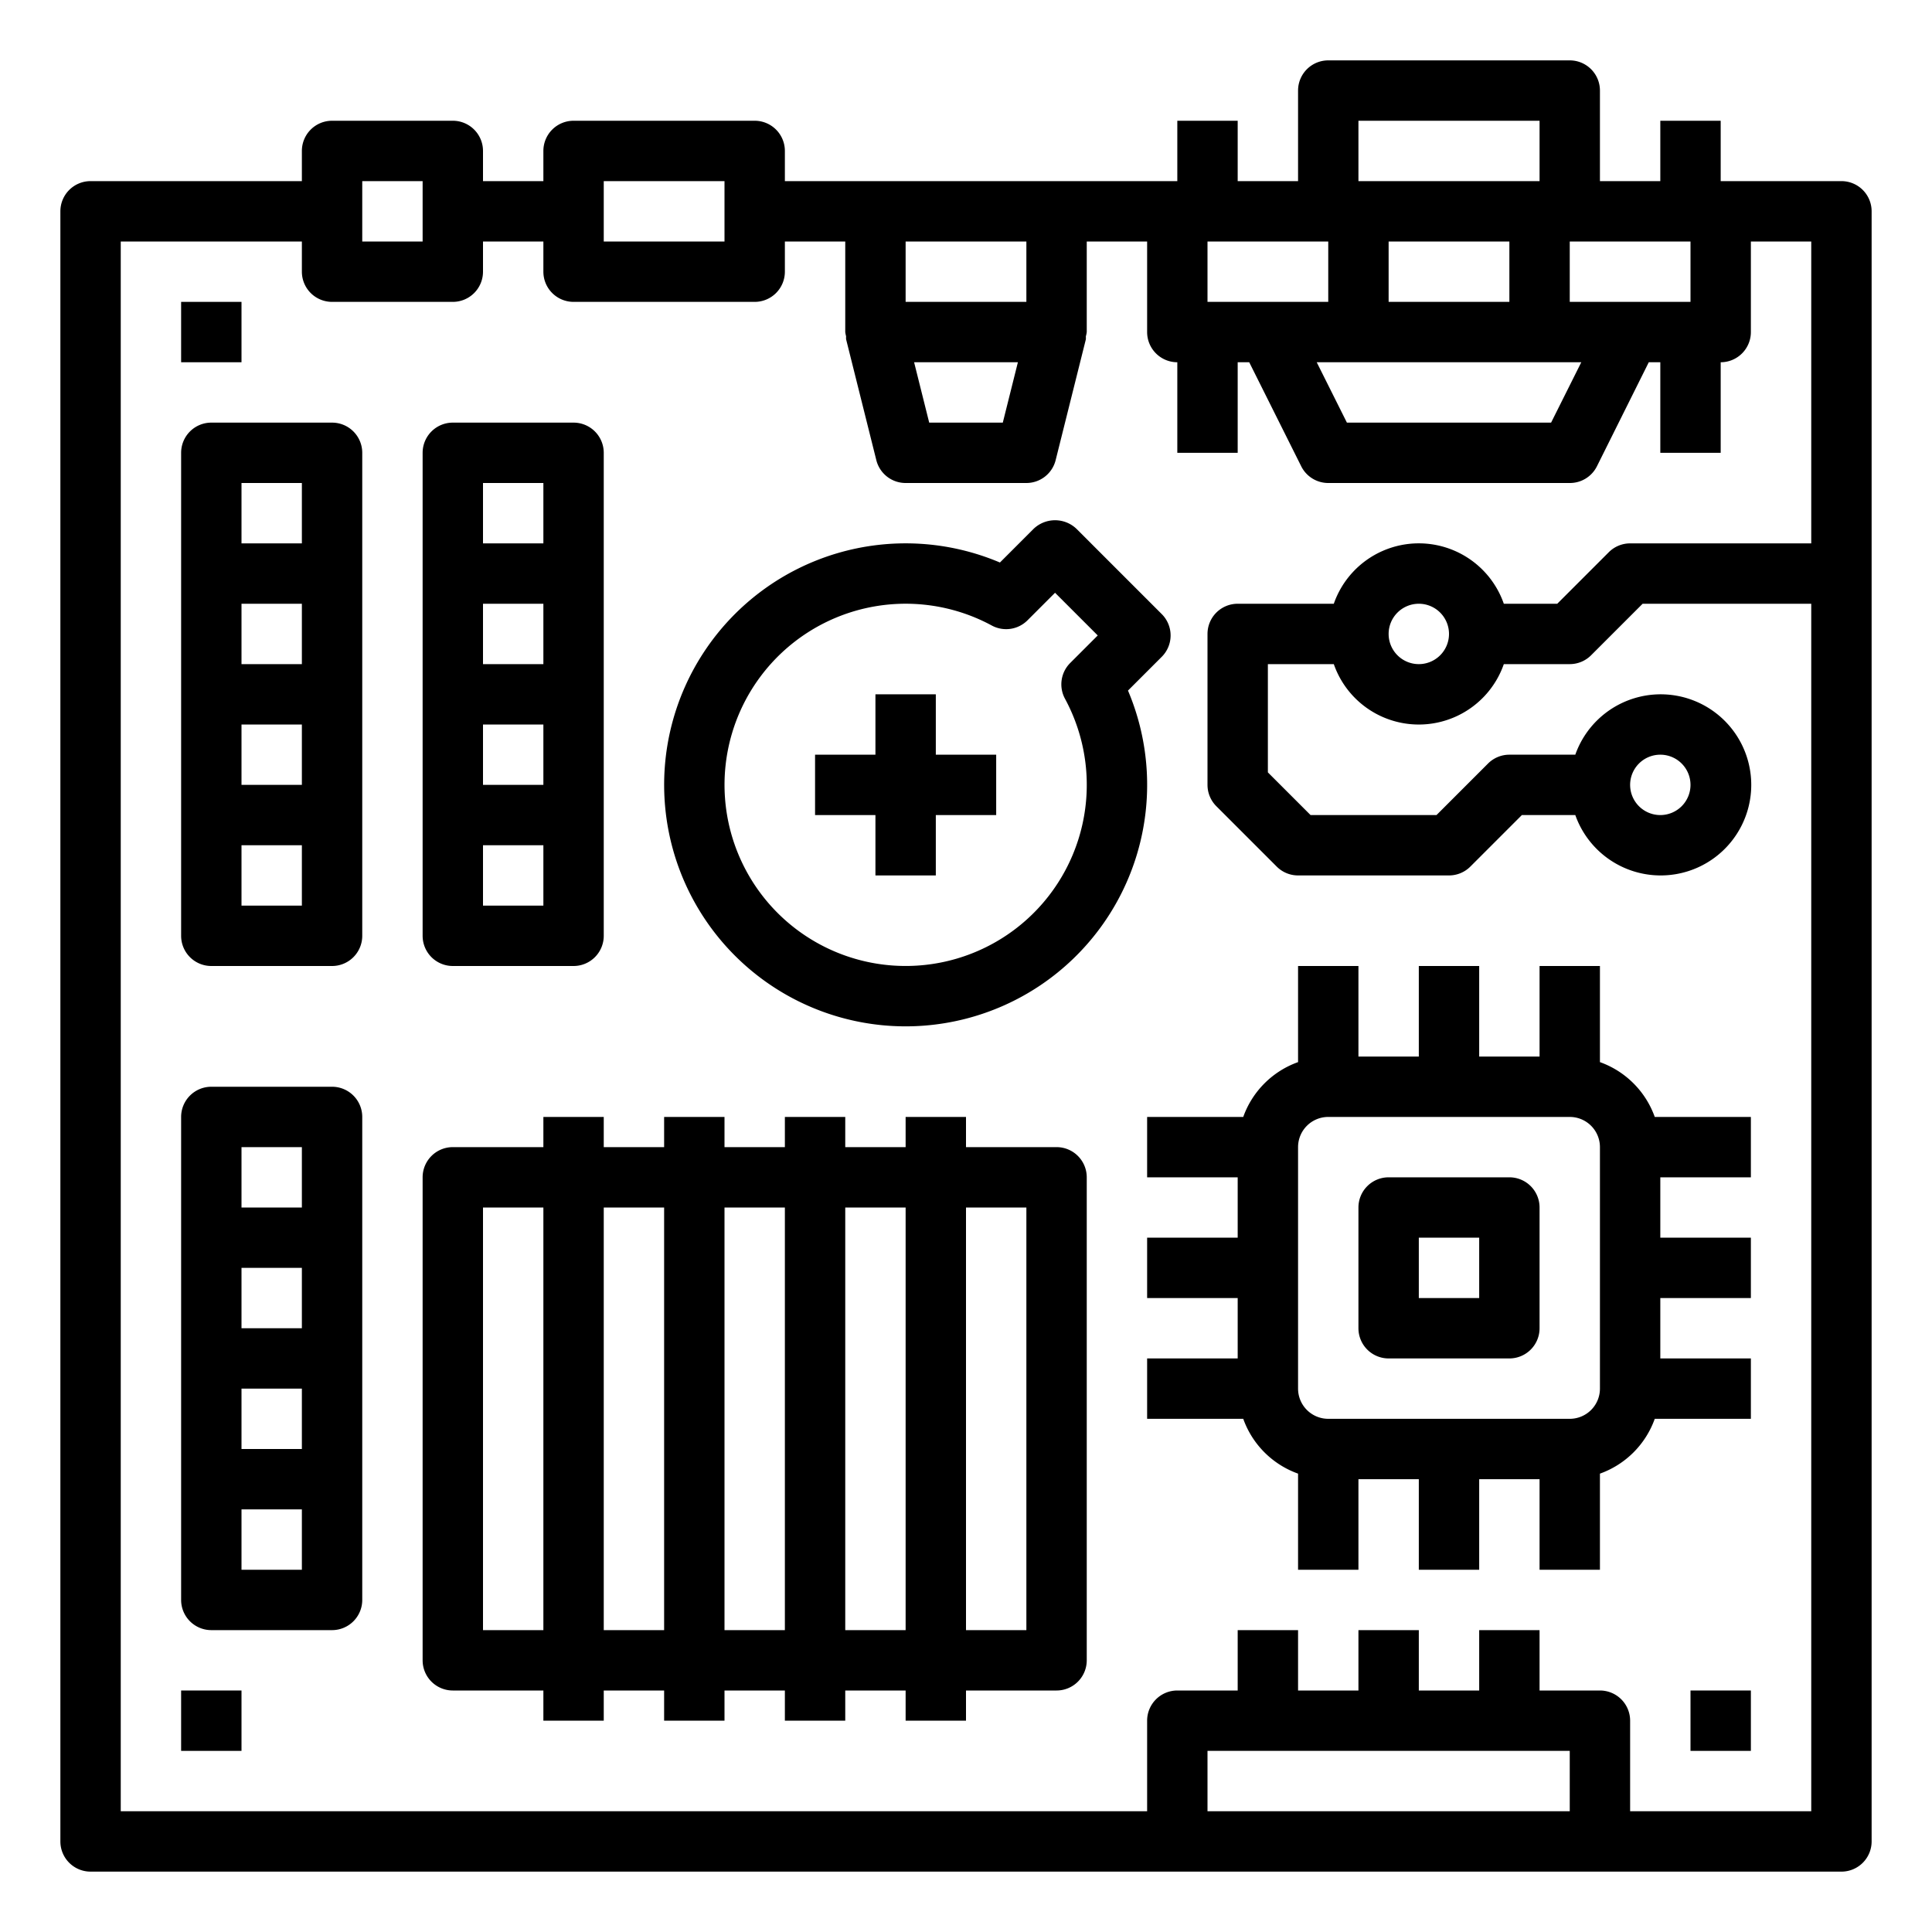 <svg height='100px' width='100px'  fill="#000000" xmlns="http://www.w3.org/2000/svg" viewBox="0 0 64 64" x="0px" y="0px"><title>mainboard-motherboard-board-computer</title><path d="M61,6H57V4H55V6H53V3a1,1,0,0,0-1-1H44a1,1,0,0,0-1,1V6H41V4H39V6H26V5a1,1,0,0,0-1-1H19a1,1,0,0,0-1,1V6H16V5a1,1,0,0,0-1-1H11a1,1,0,0,0-1,1V6H3A1,1,0,0,0,2,7V61a1,1,0,0,0,1,1H61a1,1,0,0,0,1-1V7A1,1,0,0,0,61,6Zm-5,4H52V8h4ZM40,10V8h4v2H40Zm10,0H46V8h4Zm-5,2h7.382l-1,2H44.618l-1-2Zm0-8h6V6H45ZM34,8v2H30V8Zm-.281,4-.5,2H30.781l-.5-2ZM20,6h4V8H20V6ZM12,6h2V8H12V6ZM40,60V58H52v2Zm14,0V57a1,1,0,0,0-1-1H51V54H49v2H47V54H45v2H43V54H41v2H39a1,1,0,0,0-1,1v3H4V8h6V9a1,1,0,0,0,1,1h4a1,1,0,0,0,1-1V8h2V9a1,1,0,0,0,1,1h6a1,1,0,0,0,1-1V8h2v3a.912.912,0,0,0,.028.138.9.9,0,0,0,0,.1l1,4A1,1,0,0,0,30,16h4a1,1,0,0,0,.97-.758l1-4a.9.9,0,0,0,0-.1A.912.912,0,0,0,36,11V8h2v3a1,1,0,0,0,1,1v3h2V12h.382l1.723,3.447A1,1,0,0,0,44,16h8a1,1,0,0,0,.9-.553L54.618,12H55v3h2V12a1,1,0,0,0,1-1V8h2V18H54a1,1,0,0,0-.707.293L51.586,20h-1.77a2.982,2.982,0,0,0-5.632,0H41a1,1,0,0,0-1,1v5a1,1,0,0,0,.293.707l2,2A1,1,0,0,0,43,29h5a1,1,0,0,0,.707-.293L50.414,27h1.77a3,3,0,1,0,0-2H50a1,1,0,0,0-.707.293L47.586,27H43.414L42,25.586V22h2.184a2.982,2.982,0,0,0,5.632,0H52a1,1,0,0,0,.707-.293L54.414,20H60V60ZM48,21a1,1,0,1,1-1-1A1,1,0,0,1,48,21Zm6,5a1,1,0,1,1,1,1A1,1,0,0,1,54,26Z"></path><rect x="6" y="10" width="2" height="2"></rect><rect x="6" y="56" width="2" height="2"></rect><rect x="56" y="56" width="2" height="2"></rect><path d="M11,14H7a1,1,0,0,0-1,1V31a1,1,0,0,0,1,1h4a1,1,0,0,0,1-1V15A1,1,0,0,0,11,14Zm-1,2v2H8V16ZM8,22V20h2v2Zm2,2v2H8V24ZM8,30V28h2v2Z"></path><path d="M11,36H7a1,1,0,0,0-1,1V53a1,1,0,0,0,1,1h4a1,1,0,0,0,1-1V37A1,1,0,0,0,11,36Zm-1,2v2H8V38ZM8,44V42h2v2Zm2,2v2H8V46ZM8,52V50h2v2Z"></path><path d="M15,32h4a1,1,0,0,0,1-1V15a1,1,0,0,0-1-1H15a1,1,0,0,0-1,1V31A1,1,0,0,0,15,32Zm1-2V28h2v2Zm2-6v2H16V24Zm-2-2V20h2v2Zm2-6v2H16V16Z"></path><path d="M35,38H32V37H30v1H28V37H26v1H24V37H22v1H20V37H18v1H15a1,1,0,0,0-1,1V55a1,1,0,0,0,1,1h3v1h2V56h2v1h2V56h2v1h2V56h2v1h2V56h3a1,1,0,0,0,1-1V39A1,1,0,0,0,35,38ZM16,54V40h2V54Zm4,0V40h2V54Zm4,0V40h2V54Zm4,0V40h2V54Zm6,0H32V40h2Z"></path><path d="M37.366,22.876l1.119-1.119a1,1,0,0,0,0-1.414l-2.828-2.828a1.029,1.029,0,0,0-1.414,0l-1.119,1.119a8,8,0,1,0,4.242,4.242Zm-2.087.27a6,6,0,1,1-2.425-2.425,1,1,0,0,0,1.183-.172l.913-.913,1.414,1.414-.913.913A1,1,0,0,0,35.279,23.146Z"></path><polygon points="31 23 29 23 29 25 27 25 27 27 29 27 29 29 31 29 31 27 33 27 33 25 31 25 31 23"></polygon><path d="M53,35.184V32H51v3H49V32H47v3H45V32H43v3.184A3,3,0,0,0,41.184,37H38v2h3v2H38v2h3v2H38v2h3.184A3,3,0,0,0,43,48.816V52h2V49h2v3h2V49h2v3h2V48.816A3,3,0,0,0,54.816,47H58V45H55V43h3V41H55V39h3V37H54.816A3,3,0,0,0,53,35.184ZM53,46a1,1,0,0,1-1,1H44a1,1,0,0,1-1-1V38a1,1,0,0,1,1-1h8a1,1,0,0,1,1,1Z"></path><path d="M50,39H46a1,1,0,0,0-1,1v4a1,1,0,0,0,1,1h4a1,1,0,0,0,1-1V40A1,1,0,0,0,50,39Zm-1,4H47V41h2Z"></path></svg>